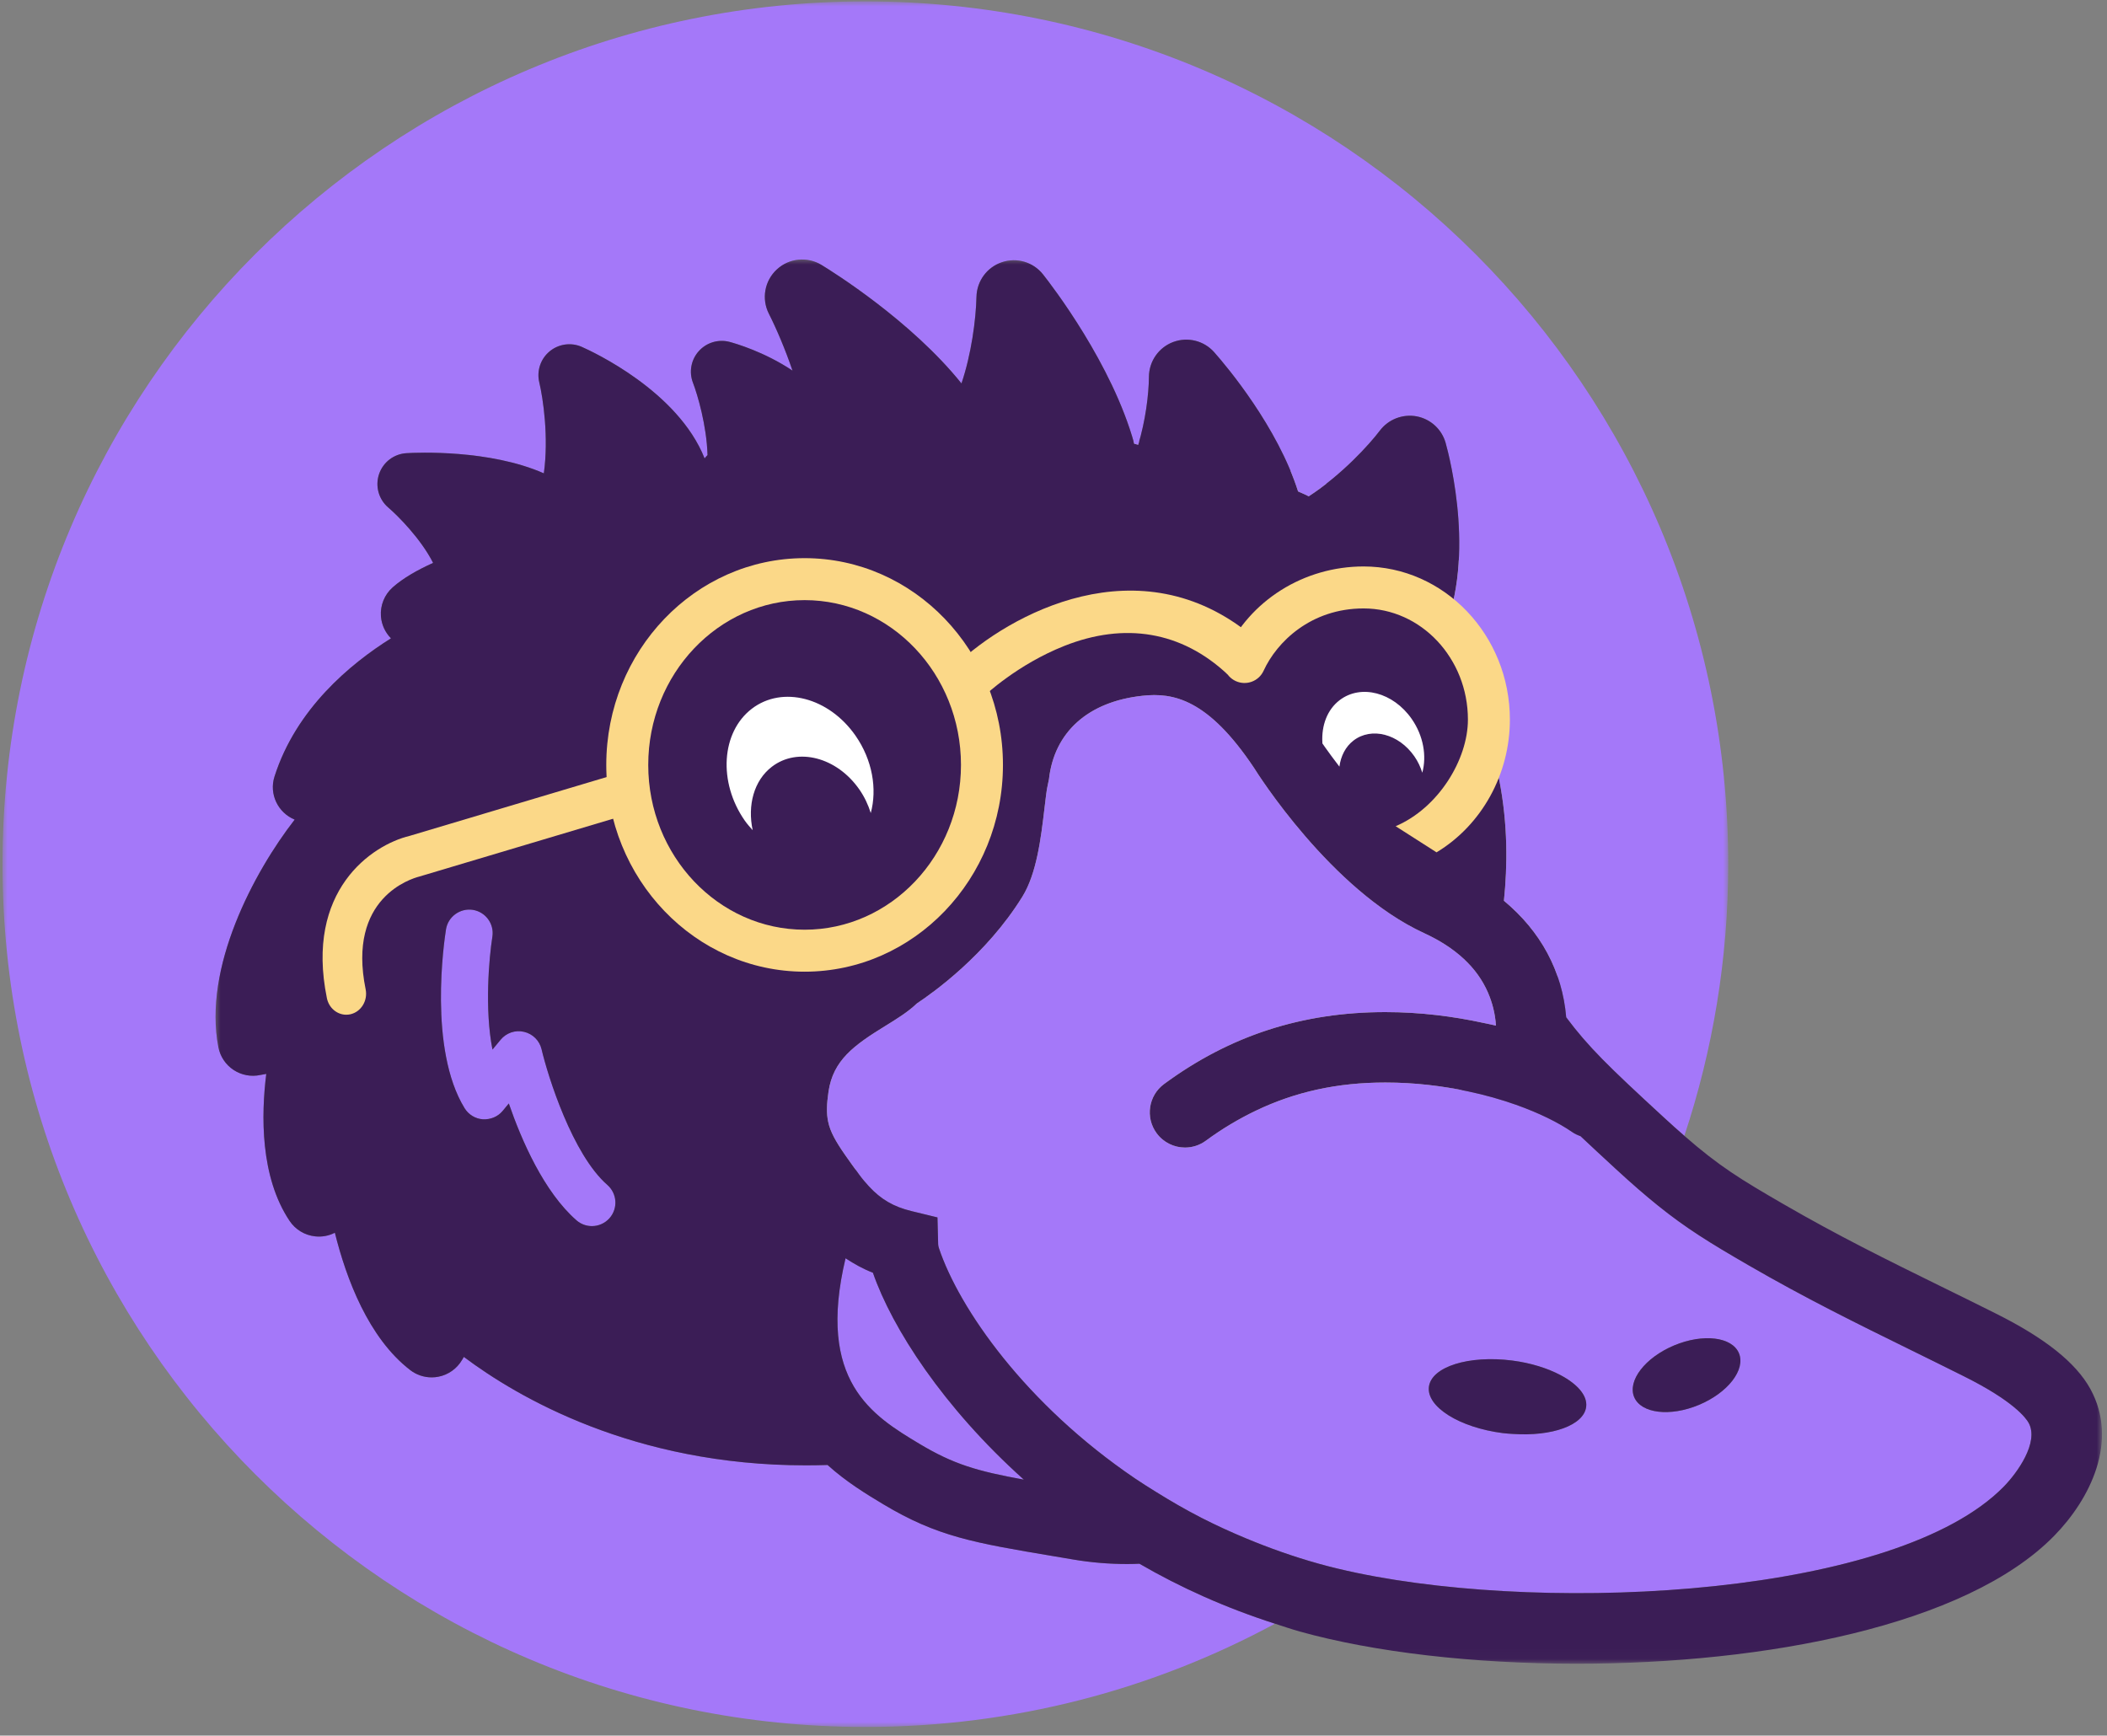 <?xml version="1.0" encoding="UTF-8"?>
<svg width="210px" height="173px" viewBox="0 0 210 173" version="1.1" xmlns="http://www.w3.org/2000/svg" xmlns:xlink="http://www.w3.org/1999/xlink">
    <rect x="0" y="0" width="210" height="173" fill="#808080" stroke="none"/>
    <title>Group 27 Copy 4</title>
    <defs>
        <polygon id="path-1" points="0 0 172 0 172 172 0 172"></polygon>
        <polygon id="path-3" points="7.43182264e-15 0 188.016 0 188.016 139.967 7.43182264e-15 139.967"></polygon>
    </defs>
    <g id="Page-1" stroke="none" stroke-width="1" fill="none" fill-rule="evenodd">
        <g id="UI-Kit" transform="translate(-54, -80)">
            <g id="Group-27-Copy-4" transform="translate(54.25, 80.139)">
                <path d="M158.999,82.24 C158.999,103.536 136.333,120.798 108.371,120.798 C80.411,120.798 57.746,103.536 57.746,82.24 C57.746,60.945 80.411,43.683 108.371,43.683 C136.333,43.683 158.999,60.945 158.999,82.24" id="Fill-1" fill="#FFFFFF"></path>
                <g id="Group-5">
                    <mask id="mask-2" fill="white">
                        <use xlink:href="#path-1"></use>
                    </mask>
                    <g id="Clip-4"></g>
                    <path d="M112.097,155.759 C110.329,155.759 108.524,155.614 106.721,155.309 L104.851,154.993 C96.833,153.648 93.174,153.035 87.779,149.797 C86.135,148.81 84.116,147.592 82.225,145.883 C82.21,145.883 82.196,145.887 82.179,145.889 C81.461,145.91 80.748,145.923 80.049,145.923 C62.894,145.923 51.322,139.122 45.981,135.114 C45.923,135.212 45.862,135.315 45.806,135.409 C45.299,136.283 44.44,136.894 43.448,137.089 C43.222,137.135 42.996,137.154 42.772,137.154 C42.002,137.154 41.247,136.903 40.628,136.424 C36.472,133.219 34.265,127.318 33.125,122.736 C32.528,123.044 31.838,123.174 31.165,123.098 C30.127,122.99 29.194,122.427 28.615,121.561 C25.667,117.155 25.78,110.968 26.288,106.905 C26.079,106.937 25.88,106.974 25.701,107.012 C24.782,107.213 23.818,107.029 23.029,106.51 C22.245,105.991 21.697,105.177 21.519,104.251 C19.975,96.327 25.042,86.804 29.119,81.558 C27.449,80.868 26.55,79.014 27.11,77.263 C29.261,70.523 34.643,66.045 38.716,63.488 C38.141,62.903 37.779,62.129 37.716,61.294 C37.637,60.2 38.068,59.133 38.89,58.405 C39.932,57.483 41.341,56.679 42.915,55.968 C41.716,53.587 39.404,51.266 38.45,50.452 C37.495,49.638 37.128,48.322 37.528,47.128 C37.925,45.935 39.007,45.105 40.262,45.032 C41.291,44.967 48.535,44.651 53.951,47.04 C54.457,43.45 53.874,39.541 53.499,37.978 C53.225,36.842 53.619,35.643 54.518,34.892 C55.413,34.141 56.664,33.966 57.731,34.434 C58.834,34.922 67.316,38.85 69.977,45.548 C70.067,45.431 70.165,45.325 70.27,45.222 C70.178,42.266 69.276,39.214 68.816,38.013 C68.402,36.938 68.626,35.719 69.393,34.863 C70.163,34.003 71.347,33.648 72.462,33.939 C73.021,34.087 75.926,34.922 78.738,36.802 C78.008,34.662 77.127,32.6 76.385,31.135 C75.629,29.654 75.951,27.851 77.171,26.724 C78.389,25.59 80.204,25.406 81.629,26.27 C82.744,26.947 90.553,31.828 95.577,38.08 C96.561,35.177 97.021,31.717 97.073,29.439 C97.111,27.872 98.123,26.494 99.611,25.998 C101.087,25.494 102.732,25.981 103.706,27.211 C104.598,28.336 110.618,36.173 112.798,44.09 C112.93,44.128 113.061,44.153 113.193,44.191 C113.911,41.85 114.249,39.191 114.262,37.409 C114.275,35.869 115.235,34.495 116.674,33.953 C118.122,33.413 119.743,33.813 120.764,34.966 C122.073,36.443 127.094,42.444 129.127,48.845 C129.476,49.013 129.855,49.144 130.183,49.335 C133.474,47.199 136.229,44.17 137.281,42.777 C138.134,41.649 139.561,41.107 140.94,41.36 C142.331,41.624 143.45,42.647 143.833,44.007 C144.228,45.408 147.027,56.175 143.199,63.716 C149.841,73.069 150.355,82.761 149.642,89.645 C153.296,92.674 155.459,96.642 155.851,101.261 C158.057,104.213 160.02,106.125 165.528,111.196 C166.295,111.905 166.975,112.511 167.626,113.078 C170.45,104.56 172,95.465 172,85.999 C172,38.503 133.497,0 86.001,0 C38.503,0 -0,38.503 -0,85.999 C-0,133.497 38.503,172 86.001,172 C100.776,172 114.68,168.27 126.826,161.706 C121.899,160.127 117.381,158.091 113.317,155.729 C112.911,155.746 112.507,155.759 112.097,155.759" id="Fill-3" fill="#A478F9" mask="url(#mask-2)"></path>
                </g>
                <path d="M46.878,90.554 C45.625,90.355 44.406,91.221 44.201,92.497 C44.012,93.7 42.435,104.413 46.052,110.32 C46.447,110.962 47.127,111.379 47.88,111.431 C48.633,111.466 49.368,111.174 49.849,110.594 L50.462,109.852 C51.736,113.539 53.968,118.667 57.204,121.497 C57.647,121.884 58.197,122.074 58.745,122.074 C59.394,122.074 60.042,121.804 60.507,121.277 C61.358,120.303 61.258,118.826 60.285,117.974 C56.81,114.937 54.373,107.182 53.729,104.452 C53.524,103.586 52.846,102.911 51.978,102.71 C51.11,102.505 50.208,102.817 49.642,103.503 L48.834,104.48 C48.039,100.474 48.489,95.344 48.824,93.232 C49.024,91.956 48.154,90.757 46.878,90.554" id="Fill-6" fill="#A478F9"></path>
                <path d="M101.794,147.346 C93.763,140.15 88.669,132.251 86.751,126.722 C85.766,126.341 84.877,125.843 84.025,125.283 C81.103,137.55 86.707,140.97 91.391,143.777 C94.763,145.8 97.112,146.497 101.794,147.346" id="Fill-8" fill="#A478F9"></path>
                <path d="M169.086,139.895 C166.203,141.102 163.308,140.754 162.624,139.118 C161.938,137.483 163.72,135.177 166.605,133.97 C169.488,132.761 172.381,133.109 173.067,134.744 C173.751,136.382 171.969,138.688 169.086,139.895 M150.552,142.792 C150.217,142.771 149.885,142.754 149.54,142.71 C145.211,142.158 141.908,140.091 142.164,138.093 C142.419,136.096 146.136,134.924 150.464,135.477 C152.343,135.715 154.004,136.251 155.288,136.932 C156.964,137.819 157.984,138.964 157.84,140.093 C157.606,141.932 154.43,143.053 150.552,142.792 M201.941,141.689 C201.688,141.229 200.477,139.531 195.485,137.045 C193.601,136.102 191.825,135.228 190.105,134.382 C184.758,131.753 179.704,129.268 173.996,125.963 C170.147,123.735 167.789,122.281 164.992,120.028 C163.733,119.014 162.392,117.853 160.771,116.359 C159.426,115.121 158.294,114.07 157.277,113.11 C156.991,113.01 156.708,112.882 156.447,112.7 C155.07,111.751 153.146,110.799 150.857,109.987 C149.387,109.464 147.764,109.002 146.025,108.634 C143.484,108.098 140.71,107.763 137.825,107.763 C133.051,107.763 128.845,108.686 124.908,110.577 C123.209,111.393 121.557,112.37 119.937,113.56 C119.31,114.024 118.582,114.244 117.858,114.244 C116.781,114.244 115.718,113.75 115.03,112.819 C113.882,111.259 114.212,109.058 115.773,107.912 C122.322,103.088 129.535,100.745 137.825,100.745 C141.323,100.745 144.584,101.17 147.565,101.814 C147.994,101.906 148.433,101.99 148.849,102.09 C148.774,100.898 148.487,99.798 148.04,98.77 C146.971,96.319 144.866,94.334 141.687,92.871 C132.401,88.598 125.033,76.877 124.722,76.379 C120.151,69.537 116.683,68.873 113.612,69.214 C108.215,69.794 104.817,72.825 104.299,77.536 L104.163,78.18 C104.077,78.496 103.943,79.624 103.849,80.446 C103.508,83.33 103.085,86.922 101.642,89.244 C98.023,95.091 92.647,98.881 91.145,99.871 C90.248,100.733 89.143,101.412 87.982,102.128 C84.863,104.048 82.788,105.542 82.326,108.673 C82.142,109.929 82.112,110.834 82.294,111.684 C82.512,112.694 83.054,113.648 83.984,114.987 C84.384,115.562 84.834,116.187 85.392,116.953 C85.71,117.39 86.028,117.756 86.346,118.104 C87.551,119.413 88.815,120.145 90.578,120.576 L93.185,121.21 L93.256,123.892 C93.258,124.001 93.283,124.124 93.331,124.268 C95.354,130.318 101.972,139.832 112.886,147.235 C113.557,147.691 114.262,148.13 114.967,148.57 C116.423,149.475 117.927,150.35 119.521,151.166 C120.944,151.894 122.429,152.573 123.962,153.209 C126.253,154.163 128.65,155.019 131.181,155.726 C132.384,156.061 133.669,156.368 135.016,156.65 C154.782,160.769 188.835,158.889 199.466,148.04 C200.786,146.693 203.002,143.633 201.941,141.689" id="Fill-10" fill="#A478F9"></path>
                <g id="Group-14" transform="translate(21.234, 25.729)">
                    <mask id="mask-4" fill="white">
                        <use xlink:href="#path-3"></use>
                    </mask>
                    <g id="Clip-13"></g>
                    <path d="M62.79,99.554 C63.642,100.115 64.533,100.614 65.516,100.993 C67.434,106.524 72.53,114.421 80.559,121.617 C75.877,120.768 73.528,120.071 70.156,118.05 C65.474,115.241 59.868,111.821 62.79,99.554 M120.273,51.154 C120.097,50.592 119.842,50.037 119.482,49.52 C117.924,47.28 115.211,46.575 113.422,47.943 C112.615,48.56 112.152,49.502 112.012,50.548 C111.443,49.809 110.954,49.14 110.556,48.579 C110.468,48.454 110.395,48.347 110.316,48.232 C110.314,48.205 110.316,48.178 110.314,48.148 C110.217,46.464 110.788,44.874 112.031,43.925 C114.152,42.301 117.372,43.138 119.219,45.795 C120.392,47.481 120.725,49.491 120.273,51.154 M53.45,44.776 C56.5,42.442 61.13,43.647 63.786,47.464 C65.474,49.891 65.951,52.782 65.303,55.173 C65.05,54.363 64.682,53.566 64.165,52.824 C61.924,49.604 58.023,48.588 55.45,50.556 C53.647,51.935 53.005,54.413 53.534,56.882 C53.26,56.574 52.984,56.269 52.739,55.917 C50.08,52.098 50.398,47.111 53.45,44.776 M24.819,84.591 C21.2,78.685 22.777,67.971 22.967,66.768 C23.17,65.492 24.39,64.628 25.645,64.825 C26.919,65.03 27.791,66.226 27.591,67.502 C27.256,69.615 26.806,74.746 27.601,78.752 L28.408,77.775 C28.973,77.087 29.877,76.775 30.745,76.983 C31.611,77.183 32.291,77.859 32.494,78.723 C33.138,81.455 35.575,89.21 39.052,92.245 C40.023,93.096 40.123,94.573 39.272,95.548 C38.809,96.075 38.161,96.347 37.51,96.347 C36.964,96.347 36.414,96.157 35.971,95.768 C32.734,92.937 30.5,87.81 29.228,84.122 L28.613,84.865 C28.134,85.446 27.4,85.739 26.647,85.702 C25.892,85.649 25.214,85.233 24.819,84.591 M113.782,130.922 C112.435,130.641 111.15,130.332 109.948,129.997 C107.416,129.29 105.019,128.434 102.728,127.482 C101.195,126.844 99.71,126.165 98.287,125.437 C96.693,124.623 95.187,123.746 93.733,122.841 C93.026,122.401 92.324,121.962 91.65,121.506 C80.739,114.103 74.12,104.589 72.095,98.539 C72.049,98.395 72.024,98.272 72.02,98.163 L71.951,95.481 L69.344,94.847 C67.581,94.416 66.317,93.684 65.112,92.375 C64.792,92.027 64.477,91.663 64.156,91.224 C63.6,90.458 63.15,89.833 62.751,89.26 C61.82,87.919 61.276,86.965 61.06,85.955 C60.878,85.105 60.908,84.202 61.092,82.944 C61.552,79.813 63.629,78.319 66.748,76.399 C67.909,75.684 69.014,75.004 69.911,74.144 C71.413,73.152 76.789,69.362 80.408,63.517 C81.852,61.193 82.274,57.601 82.615,54.719 C82.709,53.895 82.843,52.767 82.929,52.451 L83.063,51.807 C83.584,47.098 86.981,44.065 92.378,43.485 C95.449,43.144 98.915,43.81 103.488,50.65 C103.797,51.148 111.167,62.869 120.451,67.142 C123.63,68.605 125.735,70.59 126.806,73.041 C127.254,74.069 127.538,75.169 127.615,76.361 C127.199,76.261 126.758,76.177 126.331,76.085 C123.35,75.441 120.089,75.016 116.591,75.016 C108.301,75.016 101.088,77.359 94.539,82.183 C92.978,83.329 92.646,85.53 93.796,87.091 C94.482,88.021 95.547,88.517 96.624,88.517 C97.348,88.517 98.076,88.295 98.704,87.833 C100.323,86.641 101.975,85.664 103.672,84.848 C107.611,82.957 111.818,82.034 116.591,82.034 C119.476,82.034 122.25,82.369 124.791,82.907 C126.53,83.273 128.153,83.735 129.624,84.258 C131.912,85.072 133.837,86.022 135.213,86.973 C135.475,87.155 135.757,87.281 136.044,87.383 C137.06,88.341 138.192,89.392 139.537,90.63 C141.158,92.124 142.499,93.285 143.758,94.299 C146.555,96.552 148.911,98.006 152.762,100.234 C158.471,103.539 163.522,106.024 168.871,108.654 C170.591,109.499 172.367,110.373 174.252,111.316 C179.241,113.802 180.454,115.5 180.707,115.96 C181.768,117.904 179.552,120.964 178.23,122.311 C167.602,133.16 133.548,135.04 113.782,130.922 M186.866,112.595 C185.431,109.969 182.326,107.495 177.377,105.032 C175.492,104.087 173.704,103.208 171.969,102.357 C166.505,99.669 161.782,97.345 156.28,94.161 C151.98,91.674 149.856,90.373 146.392,87.348 C145.742,86.783 145.062,86.176 144.294,85.467 C138.786,80.397 136.824,78.485 134.615,75.533 C134.226,70.912 132.061,66.946 128.408,63.917 C129.122,57.032 128.607,47.341 121.963,37.988 C125.793,30.447 122.995,19.68 122.599,18.278 C122.216,16.919 121.097,15.896 119.706,15.632 C118.328,15.379 116.901,15.921 116.047,17.048 C114.995,18.442 112.24,21.471 108.95,23.606 C108.621,23.416 108.243,23.284 107.893,23.117 C105.86,16.716 100.84,10.712 99.53,9.237 C98.509,8.085 96.886,7.685 95.44,8.225 C94.001,8.765 93.041,10.141 93.028,11.681 C93.016,13.463 92.677,16.122 91.957,18.462 C91.828,18.425 91.694,18.4 91.564,18.362 C89.384,10.444 83.364,2.608 82.471,1.483 C81.498,0.251 79.854,-0.235 78.377,0.269 C76.89,0.765 75.875,2.144 75.84,3.711 C75.787,5.989 75.327,9.446 74.344,12.352 C69.319,6.097 61.51,1.219 60.395,0.541 C58.971,-0.323 57.153,-0.138 55.937,0.993 C54.716,2.123 54.396,3.926 55.149,5.407 C55.894,6.871 56.774,8.934 57.504,11.074 C54.693,9.193 51.787,8.359 51.227,8.21 C50.114,7.919 48.93,8.275 48.16,9.135 C47.392,9.99 47.168,11.21 47.583,12.285 C48.043,13.486 48.944,16.538 49.034,19.492 C48.932,19.596 48.833,19.703 48.741,19.82 C46.083,13.122 37.6,9.193 36.498,8.706 C35.431,8.237 34.18,8.413 33.285,9.164 C32.385,9.915 31.992,11.114 32.266,12.25 C32.64,13.812 33.224,17.722 32.718,21.312 C27.302,18.923 20.056,19.239 19.028,19.303 C17.771,19.377 16.692,20.207 16.292,21.399 C15.893,22.594 16.259,23.91 17.217,24.723 C18.171,25.537 20.482,27.859 21.681,30.24 C20.108,30.951 18.696,31.754 17.654,32.677 C16.834,33.405 16.401,34.472 16.483,35.566 C16.545,36.4 16.907,37.174 17.483,37.76 C13.408,40.316 8.027,44.795 5.875,51.535 C5.316,53.286 6.214,55.139 7.885,55.83 C3.808,61.076 -1.258,70.598 0.283,78.522 C0.463,79.449 1.009,80.263 1.794,80.781 C2.584,81.3 3.547,81.484 4.465,81.283 C4.647,81.244 4.846,81.208 5.055,81.177 C4.546,85.239 4.431,91.427 7.381,95.832 C7.96,96.698 8.893,97.261 9.931,97.37 C10.605,97.445 11.293,97.316 11.891,97.008 C13.029,101.589 15.238,107.49 19.395,110.693 C20.014,111.174 20.767,111.425 21.539,111.425 C21.76,111.425 21.986,111.406 22.214,111.36 C23.204,111.166 24.064,110.555 24.572,109.681 C24.626,109.587 24.689,109.484 24.746,109.386 C30.088,113.394 41.66,120.192 58.814,120.192 C59.515,120.192 60.228,120.182 60.943,120.159 C60.96,120.159 60.975,120.155 60.991,120.153 C62.883,121.864 64.901,123.081 66.543,124.069 C71.94,127.307 75.599,127.92 83.617,129.265 L85.487,129.581 C87.29,129.886 89.096,130.03 90.863,130.03 C91.271,130.03 91.677,130.018 92.081,130.001 C96.147,132.363 100.666,134.398 105.592,135.978 C106.412,136.241 107.216,136.521 108.061,136.758 C115.458,138.82 125.365,139.967 135.68,139.967 C154.402,139.967 174.463,136.185 183.245,127.225 C186.851,123.546 189.696,117.77 186.866,112.595" id="Fill-12" fill="#3B1D56" mask="url(#mask-4)"></path>
                </g>
                <path d="M166.604,133.969 C163.722,135.176 161.94,137.482 162.624,139.12 C163.31,140.755 166.203,141.103 169.085,139.894 C171.97,138.687 173.752,136.381 173.066,134.745 C172.382,133.11 169.489,132.762 166.604,133.969" id="Fill-15" fill="#3B1D56"></path>
                <path d="M155.288,136.931 C154.003,136.252 152.342,135.716 150.464,135.475 C146.136,134.923 142.419,136.095 142.166,138.092 C141.91,140.09 145.211,142.159 149.541,142.711 C149.885,142.755 150.217,142.77 150.554,142.793 C154.43,143.054 157.606,141.933 157.84,140.094 C157.984,138.963 156.963,137.82 155.288,136.931" id="Fill-17" fill="#3B1D56"></path>
                <path d="M79.944,59.68 C71.35,59.68 64.359,67.047 64.359,76.107 C64.359,85.165 71.35,92.532 79.944,92.532 C88.537,92.532 95.528,85.165 95.528,76.107 C95.528,67.047 88.537,59.68 79.944,59.68 M79.944,96.716 C69.043,96.716 60.176,87.47 60.176,76.107 C60.176,64.742 69.043,55.496 79.944,55.496 C90.845,55.496 99.712,64.742 99.712,76.107 C99.712,87.47 90.845,96.716 79.944,96.716" id="Fill-19" fill="#FBD888"></path>
                <path d="M138.851,82.214 C143.108,80.404 146.054,75.572 146.054,71.587 C146.054,65.479 141.391,60.508 135.657,60.508 C130.396,60.508 127.001,63.855 125.691,66.719 C125.21,67.771 123.968,68.229 122.92,67.752 C121.867,67.273 121.405,66.031 121.886,64.981 C124.29,59.722 129.695,56.324 135.657,56.324 C143.696,56.324 150.237,63.171 150.237,71.587 C150.237,77.03 147.436,82.101 142.926,84.82" id="Fill-21" fill="#FBD888"></path>
                <path d="M34.26,101.006 C33.35,101.006 32.532,100.336 32.331,99.355 C30.147,88.643 36.774,84.089 40.586,83.177 L61.348,76.977 C62.392,76.663 63.488,77.311 63.783,78.424 C64.078,79.535 63.467,80.692 62.417,81.003 L41.554,87.231 C40.732,87.442 34.331,89.348 36.193,98.473 C36.423,99.602 35.745,100.715 34.678,100.96 C34.538,100.991 34.398,101.006 34.26,101.006" id="Fill-23" fill="#FBD888"></path>
                <path d="M97.9,69.183 L95.009,66.158 C100.323,61.083 113.336,53.948 124.563,63.259 L122.101,67.087 C117.503,62.771 111.828,61.864 105.827,64.244 C101.162,66.095 97.932,69.152 97.9,69.183" id="Fill-25" fill="#FBD888"></path>
            </g>
        </g>
    </g>
</svg>